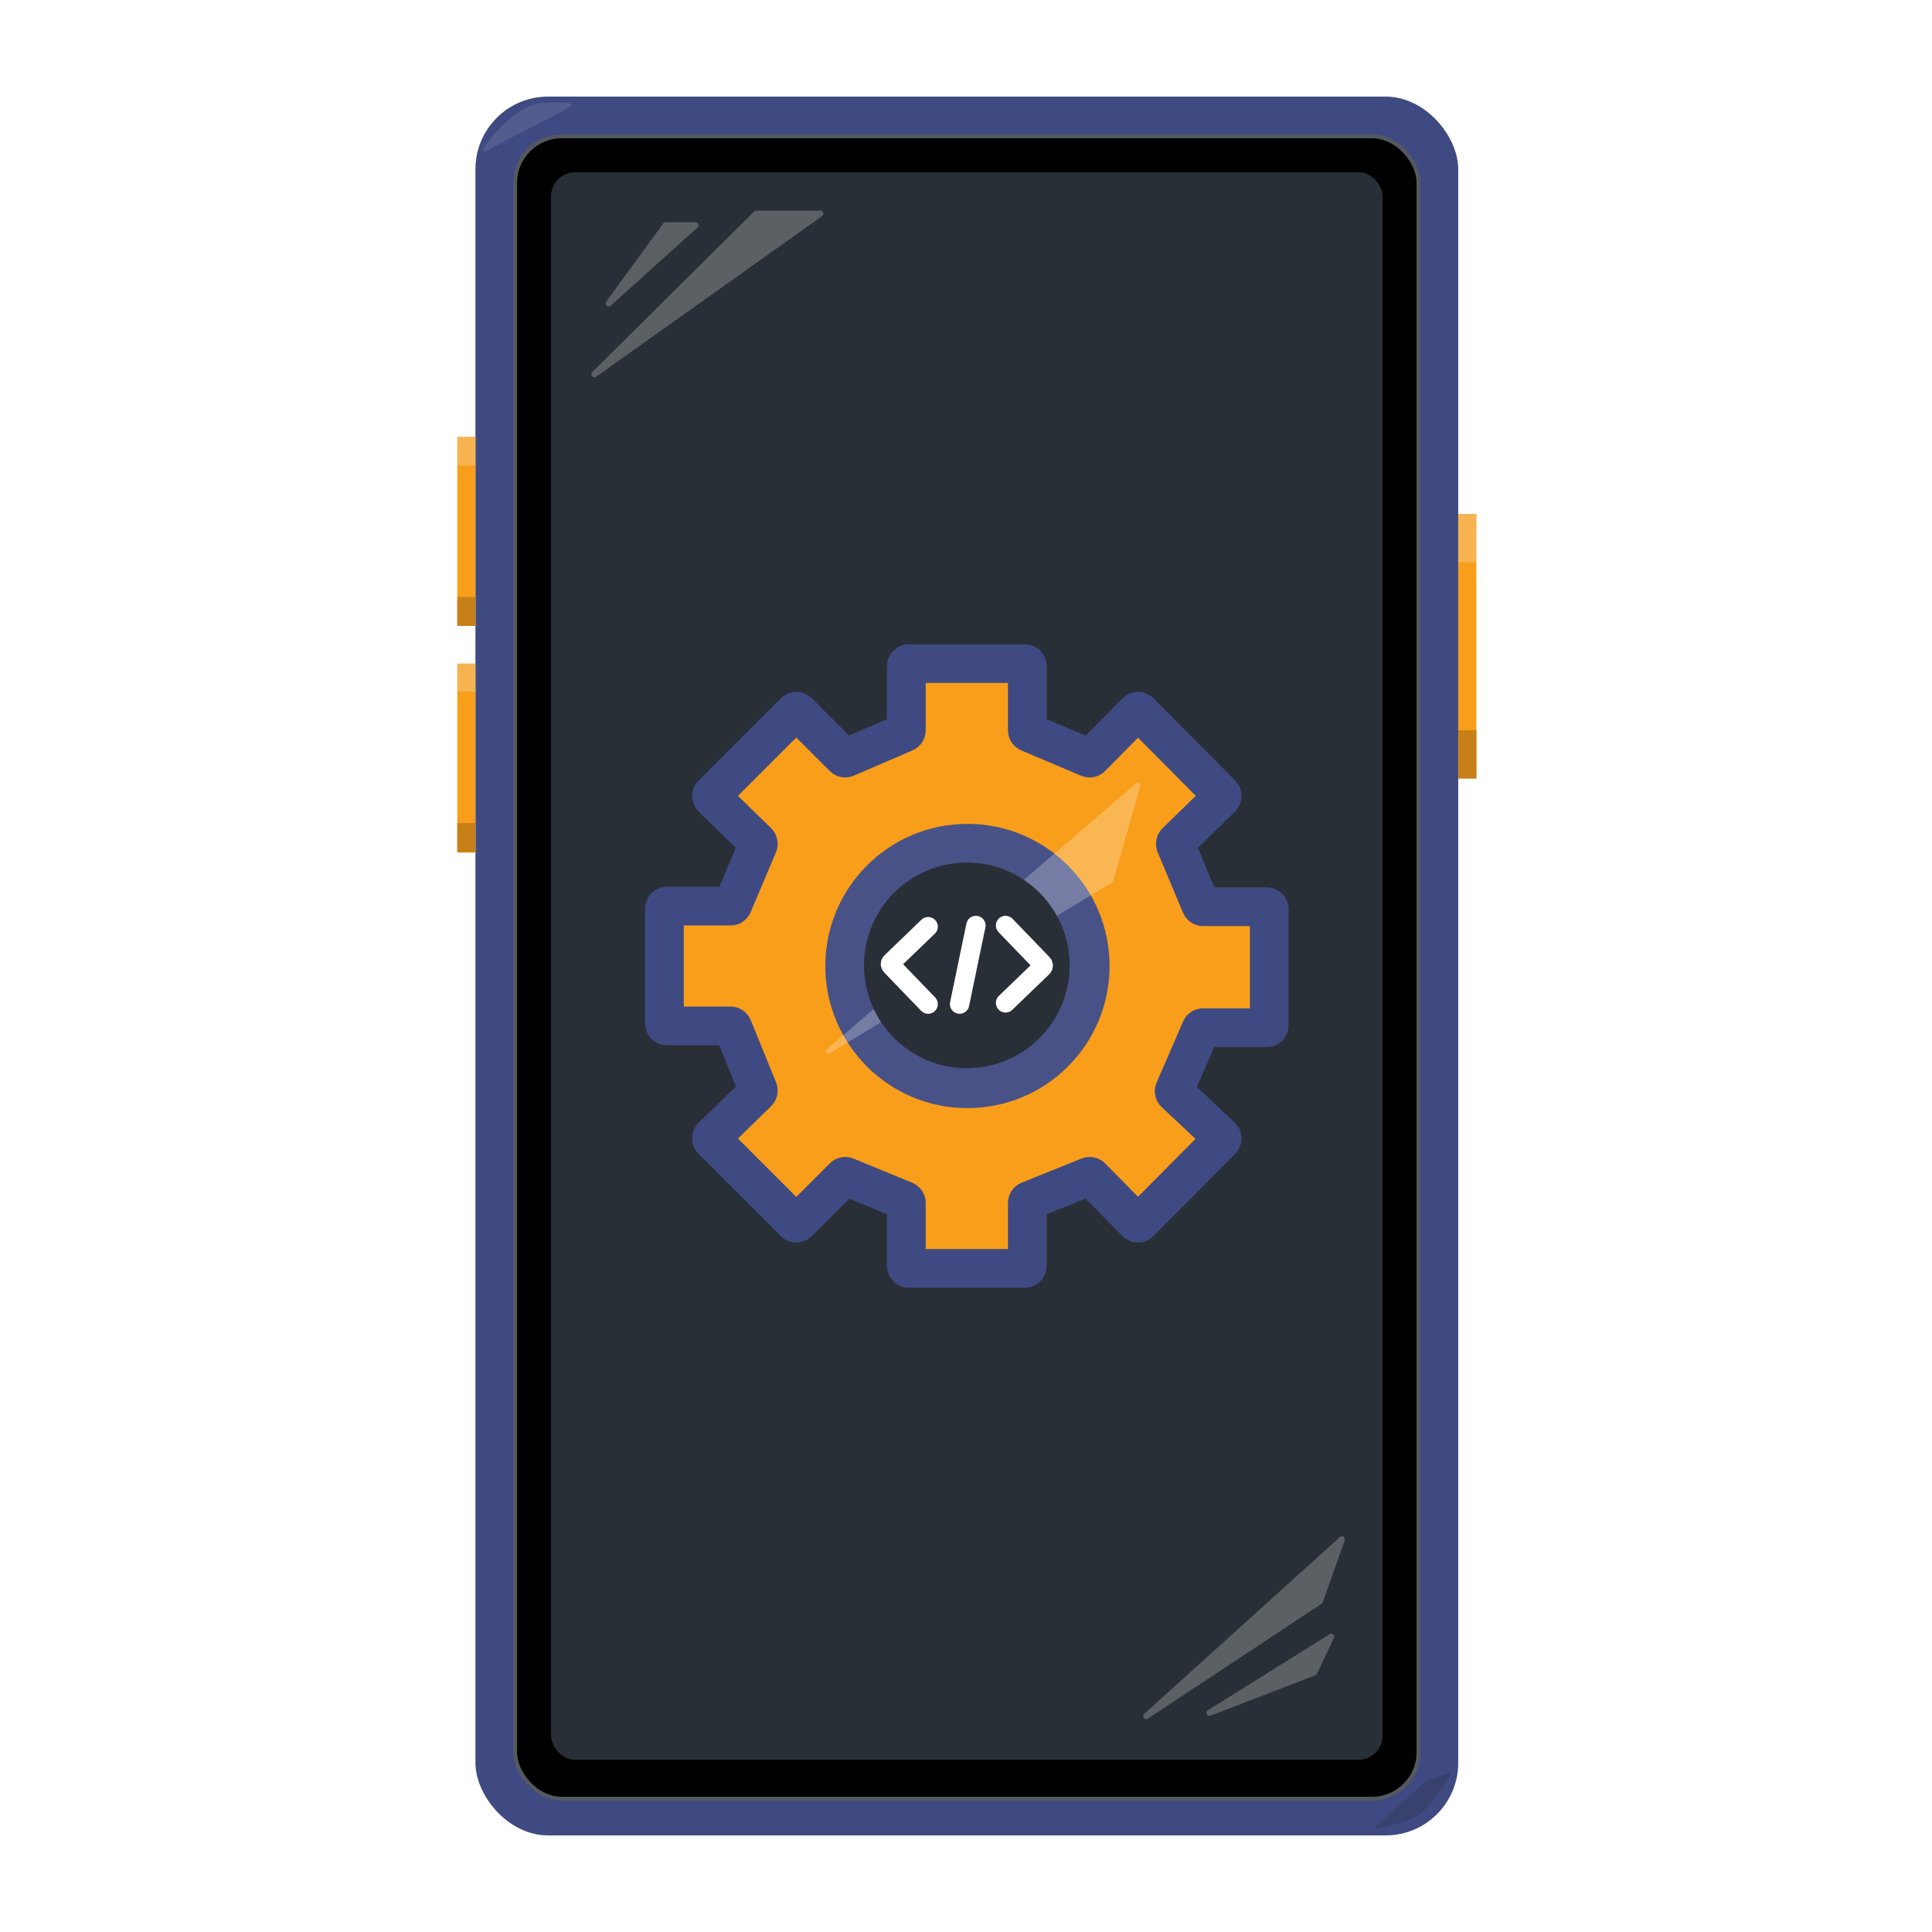 <svg width="1000" height="1000" viewBox="0 0 1000 1000" fill="none" xmlns="http://www.w3.org/2000/svg">
<g filter="url(#filter0_d_1525_21894)">
<rect x="246.087" y="50" width="508.695" height="900" rx="37.565" fill="#3F4A82"/>
<rect x="266.652" y="70.565" width="467.565" height="860.435" rx="24.044" fill="black"/>
<rect x="285.217" y="89.13" width="430.434" height="821.739" rx="12.522" fill="#292F36"/>
<path d="M411.271 368.468L368.601 411.138C368.107 411.631 368.112 412.433 368.612 412.92L392.135 435.855C392.504 436.215 392.615 436.765 392.414 437.24L379.297 468.244C379.101 468.708 378.647 469.009 378.144 469.009H345.165C344.473 469.009 343.913 469.569 343.913 470.261V529.739C343.913 530.431 344.473 530.991 345.165 530.991H378.131C378.641 530.991 379.099 531.3 379.291 531.771L392.429 564.019C392.622 564.491 392.509 565.033 392.144 565.388L368.612 588.332C368.112 588.819 368.107 589.621 368.601 590.114L411.271 632.784C411.76 633.273 412.552 633.273 413.041 632.784L436.609 609.216C436.967 608.859 437.504 608.751 437.971 608.944L468.354 621.455C468.824 621.648 469.13 622.105 469.13 622.612V655.27C469.13 655.961 469.69 656.522 470.382 656.522H530.486C531.178 656.522 531.739 655.961 531.739 655.27V622.619C531.739 622.108 532.048 621.649 532.522 621.458L563.521 608.939C563.99 608.749 564.526 608.86 564.881 609.22L588.137 632.77C588.626 633.265 589.426 633.266 589.916 632.772L632.257 590.131C632.754 589.631 632.74 588.819 632.226 588.336L608.137 565.716C607.752 565.354 607.635 564.79 607.846 564.305L621.568 532.684C621.766 532.227 622.218 531.93 622.717 531.93H655.704C656.395 531.93 656.956 531.37 656.956 530.678V470.574C656.956 469.882 656.395 469.322 655.704 469.322H622.728C622.223 469.322 621.768 469.019 621.573 468.554L608.45 437.238C608.252 436.764 608.363 436.216 608.731 435.857L632.26 412.917C632.758 412.431 632.765 411.632 632.274 411.138L589.916 368.48C589.426 367.986 588.626 367.987 588.137 368.482L564.892 392.022C564.531 392.387 563.985 392.495 563.513 392.295L532.503 379.176C532.04 378.98 531.739 378.525 531.739 378.022V344.73C531.739 344.039 531.178 343.478 530.486 343.478H470.382C469.69 343.478 469.13 344.039 469.13 344.73V378.029C469.13 378.528 468.833 378.98 468.374 379.178L437.98 392.289C437.509 392.493 436.961 392.388 436.598 392.025L413.041 368.468C412.552 367.979 411.76 367.979 411.271 368.468Z" fill="#F89E1A" stroke="#3F4A82" stroke-width="20.035"/>
<ellipse cx="500.748" cy="500" rx="73.565" ry="73.565" fill="#485287"/>
<path opacity="0.25" d="M588.324 405.231L427.9 543.196C426.735 544.198 428.05 546.012 429.365 545.217L575.58 456.754C575.85 456.591 576.048 456.332 576.135 456.028L590.344 406.526C590.687 405.331 589.267 404.42 588.324 405.231Z" fill="white"/>
<ellipse cx="500.434" cy="499.687" rx="53.217" ry="53.217" fill="#292F36"/>
<path d="M480.4 479.652L461.268 498.085C460.769 498.565 460.755 499.358 461.235 499.856L480.4 519.722" stroke="white" stroke-width="10.017" stroke-linecap="round"/>
<path d="M505.13 479.026L496.679 519.722" stroke="white" stroke-width="10.017" stroke-linecap="round"/>
<path d="M520.47 519.095L539.602 500.663C540.1 500.183 540.115 499.39 539.634 498.892L520.47 479.026" stroke="white" stroke-width="10.017" stroke-linecap="round"/>
<path opacity="0.25" d="M361.058 117.728L316.122 158.2C314.725 159.458 312.703 157.636 313.809 156.116L343.27 115.644C343.565 115.239 344.035 115 344.536 115H360.01C361.444 115 362.123 116.768 361.058 117.728Z" fill="#F3F5F7"/>
<path opacity="0.25" d="M425.567 111.841L308.565 194.983C306.998 196.097 305.191 193.95 306.556 192.596L390.368 109.454C390.661 109.163 391.058 109 391.471 109H424.66C426.185 109 426.81 110.958 425.567 111.841Z" fill="#F3F5F7"/>
<path opacity="0.25" d="M680.764 867.138L626.576 888.026C624.806 888.708 623.574 886.244 625.183 885.238L688.151 845.884C689.477 845.054 691.066 846.47 690.394 847.883L681.615 866.349C681.443 866.711 681.138 866.994 680.764 867.138Z" fill="#F3F5F7"/>
<path opacity="0.25" d="M684.004 830.131L594.157 889.54C592.543 890.607 590.808 888.37 592.245 887.073L693.521 795.597C694.728 794.507 696.591 795.752 696.045 797.284L684.615 829.351C684.501 829.671 684.287 829.944 684.004 830.131Z" fill="#F3F5F7"/>
<rect x="266.652" y="70.565" width="467.565" height="860.435" rx="24.044" stroke="#54595E" stroke-width="2"/>
<path opacity="0.1" d="M251.383 78.235L295.367 55.29C296.216 54.847 296.01 53.625 295.059 53.515C290.403 52.979 281.24 52.337 275.16 54.585C269.017 56.856 265.984 59.491 260.963 63.948C257.057 67.415 252.69 73.252 250.153 76.851C249.56 77.691 250.47 78.711 251.383 78.235Z" fill="white"/>
<path opacity="0.25" d="M738.184 921.934L749.409 917.925C750.289 917.611 751.064 918.554 750.57 919.346C747.916 923.601 742.003 932.617 736.582 937.667C731.155 942.722 719.009 945.432 713.206 946.48C712.236 946.655 711.69 945.491 712.425 944.835L737.854 922.13C737.951 922.044 738.062 921.978 738.184 921.934Z" fill="#292F36"/>
<g clip-path="url(#clip0_1525_21894)">
<rect width="9.391" height="97.826" transform="translate(236.696 226.087)" fill="#F89E1A"/>
<path opacity="0.25" d="M246.8 226H236.2C236.09 226 236 226.09 236 226.2V240.8C236 240.91 236.09 241 236.2 241H246.8C246.91 241 247 240.91 247 240.8V226.2C247 226.09 246.91 226 246.8 226Z" fill="#F3F5F7"/>
<path d="M236 324H247V309L236 309V324Z" fill="#C78018"/>
</g>
<g clip-path="url(#clip1_1525_21894)">
<rect width="9.391" height="97.826" transform="translate(236.696 343.478)" fill="#F89E1A"/>
<path opacity="0.25" d="M246.8 343H236.2C236.09 343 236 343.09 236 343.2V357.8C236 357.91 236.09 358 236.2 358H246.8C246.91 358 247 357.91 247 357.8V343.2C247 343.09 246.91 343 246.8 343Z" fill="#F3F5F7"/>
<path d="M236 441H247V426L236 426V441Z" fill="#C78018"/>
</g>
<g clip-path="url(#clip2_1525_21894)">
<rect width="9.391" height="136.957" transform="translate(754.782 266)" fill="#F89E1A"/>
<path opacity="0.25" d="M764.8 266H754.2C754.09 266 754 266.09 754 266.2V290.8C754 290.91 754.09 291 754.2 291H764.8C764.91 291 765 290.91 765 290.8V266.2C765 266.09 764.91 266 764.8 266Z" fill="#F3F5F7"/>
<path d="M754 403H765V378L754 378V403Z" fill="#C78018"/>
</g>
</g>
<defs>
<filter id="filter0_d_1525_21894" x="230.696" y="44" width="539.478" height="912" filterUnits="userSpaceOnUse" color-interpolation-filters="sRGB">
<feFlood flood-opacity="0" result="BackgroundImageFix"/>
<feColorMatrix in="SourceAlpha" type="matrix" values="0 0 0 0 0 0 0 0 0 0 0 0 0 0 0 0 0 0 127 0" result="hardAlpha"/>
<feOffset/>
<feGaussianBlur stdDeviation="3"/>
<feComposite in2="hardAlpha" operator="out"/>
<feColorMatrix type="matrix" values="0 0 0 0 0 0 0 0 0 0 0 0 0 0 0 0 0 0 0.1 0"/>
<feBlend mode="normal" in2="BackgroundImageFix" result="effect1_dropShadow_1525_21894"/>
<feBlend mode="normal" in="SourceGraphic" in2="effect1_dropShadow_1525_21894" result="shape"/>
</filter>
<clipPath id="clip0_1525_21894">
<rect width="9.391" height="97.826" fill="white" transform="translate(236.696 226.087)"/>
</clipPath>
<clipPath id="clip1_1525_21894">
<rect width="9.391" height="97.826" fill="white" transform="translate(236.696 343.478)"/>
</clipPath>
<clipPath id="clip2_1525_21894">
<rect width="9.391" height="136.957" fill="white" transform="translate(754.782 266)"/>
</clipPath>
</defs>
</svg>
